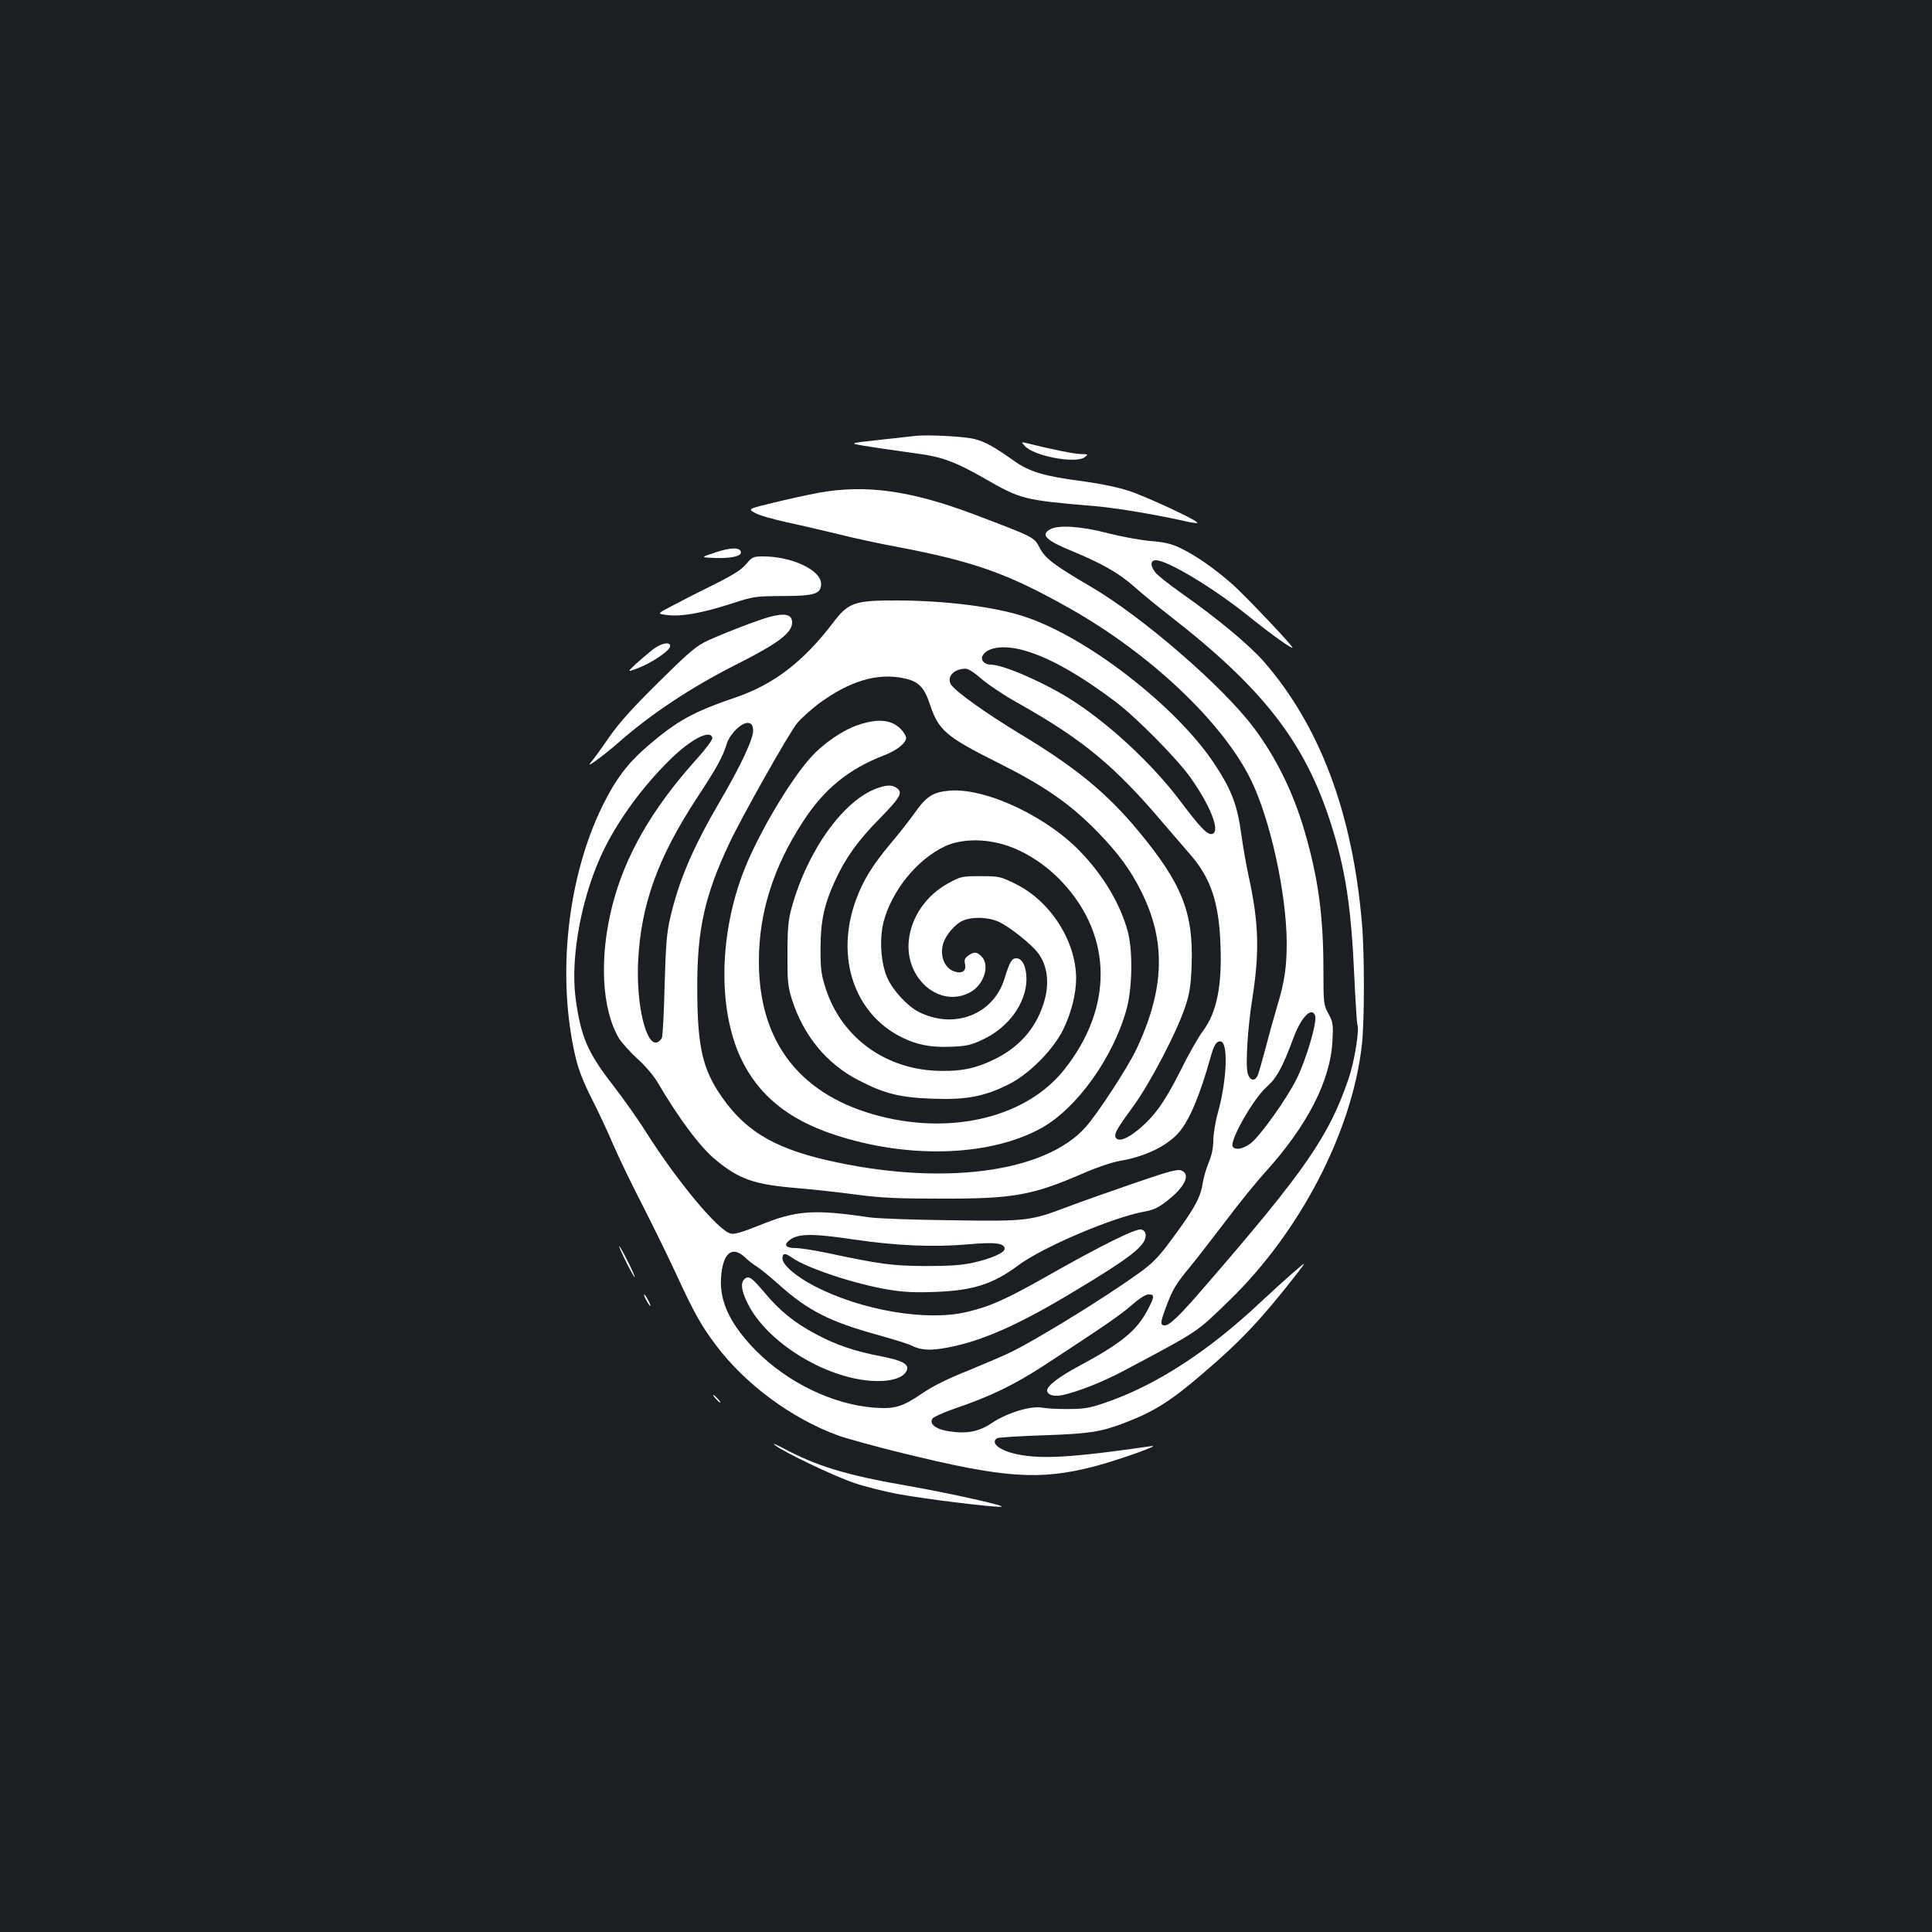 <?xml version="1.0" standalone="no"?>
<!DOCTYPE svg PUBLIC "-//W3C//DTD SVG 20010904//EN"
 "http://www.w3.org/TR/2001/REC-SVG-20010904/DTD/svg10.dtd">
<svg version="1.0" xmlns="http://www.w3.org/2000/svg"
 width="1000pt" height="1000pt" viewBox="0 0 1000 1000"
 preserveAspectRatio="xMidYMid meet">
<rect width="100%" height="100%" fill="#1b1f23"/>
<g transform="translate(0,1000) scale(0.1,-0.1)"
fill="#ffffff" stroke="none">
<path d="M4740 7744 c-19 -2 -105 -12 -190 -21 -155 -17 -155 -17 -80 -30 73
-12 146 -22 300 -44 111 -16 181 -43 318 -121 198 -114 207 -116 582 -148 107
-9 329 -46 479 -81 24 -5 46 -8 48 -5 9 9 -259 134 -353 165 -57 19 -145 37
-246 51 -193 25 -270 48 -350 105 -103 73 -148 98 -202 112 -52 14 -242 24
-306 17z"/>
<path d="M5304 7692 c47 -53 265 -94 311 -58 19 15 18 15 -20 16 -34 0 -151
24 -280 56 -30 7 -30 7 -11 -14z"/>
<path d="M4240 7450 c-58 -11 -164 -34 -237 -52 -132 -32 -132 -32 -95 -53 20
-12 96 -33 167 -49 72 -15 191 -43 265 -61 74 -19 209 -48 300 -65 402 -76
578 -139 895 -318 418 -235 793 -590 939 -887 101 -205 185 -590 186 -845 0
-128 -12 -206 -50 -330 -15 -52 -42 -147 -58 -210 -17 -63 -35 -128 -41 -143
-14 -37 -42 -32 -53 8 -12 41 0 235 23 380 39 245 35 395 -17 635 -14 63 -31
163 -39 221 -21 156 -52 235 -145 374 -200 296 -659 650 -979 754 -152 50
-404 82 -651 83 -228 1 -258 -10 -338 -115 -152 -200 -306 -319 -502 -386
-223 -76 -304 -121 -456 -251 -104 -89 -166 -171 -233 -306 -185 -373 -241
-889 -141 -1310 14 -59 41 -129 82 -209 33 -65 83 -171 110 -235 27 -63 96
-207 154 -319 57 -112 136 -273 175 -358 91 -197 128 -264 205 -366 152 -202
391 -379 632 -467 45 -16 190 -56 324 -89 535 -132 717 -145 1003 -71 121 32
350 113 295 105 -409 -59 -567 -69 -696 -42 -91 19 -140 59 -103 83 7 4 116
11 243 15 233 8 291 17 411 62 154 58 244 114 410 257 200 171 303 281 486
515 54 70 54 70 -21 5 -41 -36 -113 -101 -160 -145 -275 -260 -550 -438 -814
-527 -75 -26 -107 -31 -186 -31 -52 -1 -114 3 -136 7 -57 11 -179 -26 -258
-78 -68 -46 -128 -58 -220 -45 -69 9 -108 38 -90 66 6 9 60 33 120 54 178 60
306 122 462 224 324 212 390 258 450 310 40 35 71 55 87 55 32 0 32 -10 -7
-84 -57 -106 -135 -169 -352 -286 -103 -55 -166 -103 -166 -126 0 -25 36 -35
84 -24 79 18 203 67 309 123 400 213 375 196 551 367 366 355 635 874 685
1322 14 123 14 476 0 633 -49 568 -217 1016 -506 1349 -74 85 -239 223 -424
353 -64 45 -126 94 -138 109 -28 36 -28 64 2 64 61 0 302 -146 482 -291 111
-90 225 -171 225 -161 -1 12 -239 263 -310 327 -89 79 -192 151 -268 187 -49
24 -84 32 -160 38 -53 5 -151 23 -217 40 -136 36 -255 44 -298 21 -54 -29 -24
-58 118 -116 147 -61 236 -111 315 -181 41 -37 125 -105 185 -152 482 -374
700 -655 833 -1073 76 -237 106 -433 122 -796 6 -128 13 -239 16 -247 11 -28
-16 -192 -45 -277 -102 -300 -224 -477 -750 -1084 -124 -144 -177 -195 -202
-195 -25 0 -24 14 7 96 33 90 50 118 127 211 35 43 118 150 185 238 66 88 157
200 201 248 218 241 338 474 348 682 4 83 3 94 -21 138 -25 47 -26 53 -26 226
0 278 -26 470 -95 710 -58 202 -146 384 -263 541 -160 215 -578 577 -847 734
-188 110 -236 146 -264 201 -29 56 -27 54 -343 174 -325 122 -555 154 -798
111z m1076 -821 c125 -38 280 -127 459 -262 107 -81 317 -293 387 -392 104
-147 154 -276 114 -291 -24 -9 -61 29 -164 166 -151 201 -384 416 -584 539
-146 89 -339 171 -401 171 -33 0 -54 26 -40 48 28 46 120 55 229 21z m-238
-141 c33 -29 119 -87 193 -128 337 -190 501 -326 756 -628 38 -44 97 -113 132
-153 107 -122 150 -248 158 -466 9 -216 -19 -354 -91 -450 -24 -32 -77 -125
-117 -207 -80 -159 -134 -235 -217 -303 -56 -46 -97 -62 -114 -45 -16 16 -2
44 83 159 90 122 232 394 275 526 22 67 28 107 32 213 9 272 -50 420 -276 693
-164 197 -323 328 -610 501 -180 109 -334 219 -359 256 -25 39 13 82 74 83 13
1 46 -20 81 -51z m-398 1 c75 -16 104 -46 134 -137 44 -132 84 -166 348 -298
249 -125 378 -215 524 -365 103 -107 165 -191 220 -301 131 -260 123 -509 -26
-823 -46 -95 -195 -324 -260 -398 -211 -239 -750 -308 -1340 -172 -289 67
-439 162 -565 359 -82 129 -106 247 -106 535 -1 299 39 476 164 742 65 139
311 575 353 626 20 24 69 68 108 98 161 120 307 164 446 134z m-782 -267 c4
-40 -61 -181 -173 -372 -140 -240 -211 -406 -257 -605 -17 -73 -22 -138 -28
-345 -3 -140 -10 -263 -14 -272 -4 -9 -15 -19 -24 -23 -58 -22 -110 197 -99
419 14 293 102 538 307 850 100 152 131 209 151 274 15 52 79 115 112 110 17
-2 23 -11 25 -36z m-211 -42 c2 -8 -35 -58 -82 -110 -231 -257 -370 -499 -436
-759 -68 -267 -55 -532 34 -684 15 -24 57 -71 94 -105 38 -33 83 -86 103 -118
112 -192 226 -344 305 -408 123 -101 198 -127 425 -146 74 -6 209 -21 300 -33
136 -18 215 -21 445 -21 374 -1 469 17 739 134 61 27 142 54 181 61 133 22
249 79 309 150 54 64 108 194 161 384 18 65 30 85 51 85 42 0 36 -192 -11
-365 -14 -49 -25 -116 -25 -148 0 -38 -8 -77 -24 -115 -13 -31 -27 -79 -31
-107 -9 -64 -37 -119 -116 -229 -125 -174 -137 -185 -304 -298 -175 -119 -449
-285 -561 -341 -39 -20 -143 -64 -230 -100 -109 -43 -185 -81 -242 -120 -101
-69 -142 -81 -247 -73 -213 16 -448 129 -613 296 -130 132 -188 251 -180 375
8 128 56 170 123 108 16 -16 43 -37 61 -48 18 -11 72 -55 120 -98 148 -132
262 -189 509 -257 82 -23 160 -47 174 -55 48 -24 96 -27 185 -10 177 33 367
117 646 285 301 180 380 242 380 295 0 16 -7 26 -22 31 -26 8 -202 -79 -488
-241 -212 -120 -293 -157 -417 -186 -206 -49 -543 8 -785 133 -97 50 -168 111
-168 144 0 29 13 30 50 4 74 -53 327 -137 498 -165 76 -13 138 -16 240 -12
197 7 300 39 433 138 128 95 488 248 653 278 46 8 73 21 115 54 93 72 125 137
77 158 -19 9 -59 -1 -242 -64 -120 -41 -275 -96 -344 -122 -198 -75 -213 -77
-609 -71 -190 2 -380 9 -421 15 -288 43 -380 36 -566 -40 -93 -37 -132 -49
-152 -44 -65 16 -274 267 -438 525 -43 69 -121 178 -172 244 -132 170 -166
251 -193 451 -28 219 35 544 151 776 79 157 197 317 332 451 112 112 217 166
225 118z m3120 -1436 c12 -31 -45 -226 -96 -329 -53 -106 -192 -300 -239 -334
-41 -29 -76 -35 -91 -17 -21 25 104 246 173 308 54 48 83 100 141 256 39 106
94 163 112 116z m-2385 -1160 c220 -32 408 -40 585 -25 143 13 193 7 193 -23
0 -20 -72 -52 -165 -72 -59 -13 -123 -17 -245 -17 -171 1 -232 9 -505 67 -66
14 -141 26 -167 26 -50 0 -63 15 -34 39 44 37 117 38 338 5z"/>
<path d="M4440 6247 c-78 -26 -180 -96 -245 -169 -105 -117 -265 -386 -340
-573 -133 -332 -141 -726 -20 -983 90 -190 244 -316 483 -395 384 -127 806
-113 1072 34 185 103 374 368 442 619 29 110 32 300 5 400 -37 135 -118 276
-234 400 -173 188 -494 341 -684 328 -88 -7 -123 -28 -184 -115 -27 -38 -84
-111 -126 -160 -93 -111 -142 -190 -179 -292 -107 -293 -10 -586 235 -709 81
-40 152 -54 254 -50 83 3 106 8 167 37 134 62 225 188 227 311 0 66 -21 110
-53 110 -23 0 -34 -19 -61 -106 -57 -185 -260 -264 -443 -172 -59 30 -134 111
-163 176 -34 76 -42 201 -20 289 42 162 173 324 317 392 83 39 203 42 313 7
105 -32 215 -105 298 -195 259 -279 261 -649 7 -968 -192 -241 -567 -337 -947
-242 -414 104 -632 379 -633 799 -1 253 74 491 228 727 108 168 237 273 419
343 66 25 115 64 115 91 0 10 -13 31 -29 47 -49 48 -119 54 -221 19z"/>
<path d="M4543 5921 c-175 -60 -363 -321 -445 -618 -18 -64 -22 -107 -22 -238
-1 -141 2 -169 22 -235 60 -190 180 -336 347 -422 136 -70 214 -89 386 -95
171 -6 262 11 389 74 105 52 231 178 283 284 41 83 67 185 67 264 0 194 -134
403 -316 491 -75 37 -83 39 -179 39 -95 0 -103 -2 -162 -34 -118 -63 -196
-176 -209 -298 -21 -198 159 -353 316 -270 73 39 106 141 60 187 -24 24 -38
25 -68 4 -18 -13 -22 -22 -17 -44 8 -36 -16 -52 -56 -38 -50 17 -75 79 -58
141 13 47 63 106 106 123 47 20 131 17 182 -7 54 -24 171 -117 204 -162 52
-69 61 -166 26 -269 -42 -127 -129 -222 -254 -282 -93 -45 -162 -60 -270 -59
-283 1 -517 167 -601 426 -23 71 -27 98 -27 207 0 143 19 230 77 355 53 116
118 205 226 315 103 105 121 133 99 155 -25 23 -53 25 -106 6z"/>
<path d="M3852 3378 c-20 -20 -14 -61 19 -127 99 -197 392 -380 636 -398 93
-7 165 12 184 49 19 35 -14 55 -132 78 -135 26 -230 58 -335 114 -113 60 -188
121 -268 217 -67 79 -82 89 -104 67z"/>
<path d="M3704 7141 c-79 -26 -79 -26 -7 -29 82 -3 138 8 138 28 0 28 -51 28
-131 1z"/>
<path d="M3862 7080 c-24 -29 -67 -56 -175 -110 -78 -38 -175 -88 -214 -109
-73 -38 -73 -38 -15 -45 72 -8 178 11 332 61 111 36 120 37 260 38 166 0 200
11 200 63 0 71 -151 142 -300 142 -52 0 -57 -3 -88 -40z"/>
<path d="M3980 6806 c-67 -19 -235 -84 -315 -121 -61 -28 -94 -56 -256 -216
-139 -137 -205 -211 -259 -289 -40 -58 -82 -116 -94 -129 -29 -33 71 40 148
108 165 145 373 283 600 398 223 112 296 167 296 221 0 42 -37 51 -120 28z"/>
<path d="M3384 6642 c-21 -16 -61 -50 -89 -75 -50 -47 -50 -47 5 -26 70 26
164 89 168 112 5 27 -39 21 -84 -11z"/>
<path d="M3240 3470 c22 -44 42 -80 45 -80 3 0 -13 36 -35 80 -22 44 -42 80
-45 80 -3 0 13 -36 35 -80z"/>
<path d="M3345 3270 c9 -16 18 -30 21 -30 2 0 -2 14 -11 30 -9 17 -18 30 -21
30 -2 0 2 -13 11 -30z"/>
<path d="M3705 2760 c10 -11 20 -20 23 -20 3 0 -3 9 -13 20 -10 11 -20 20 -23
20 -3 0 3 -9 13 -20z"/>
<path d="M4010 2521 c44 -36 302 -159 409 -196 58 -20 166 -47 240 -60 132
-24 470 -66 521 -64 46 1 -252 68 -485 109 -317 55 -467 101 -645 196 -36 19
-54 26 -40 15z"/>
</g>
</svg>
